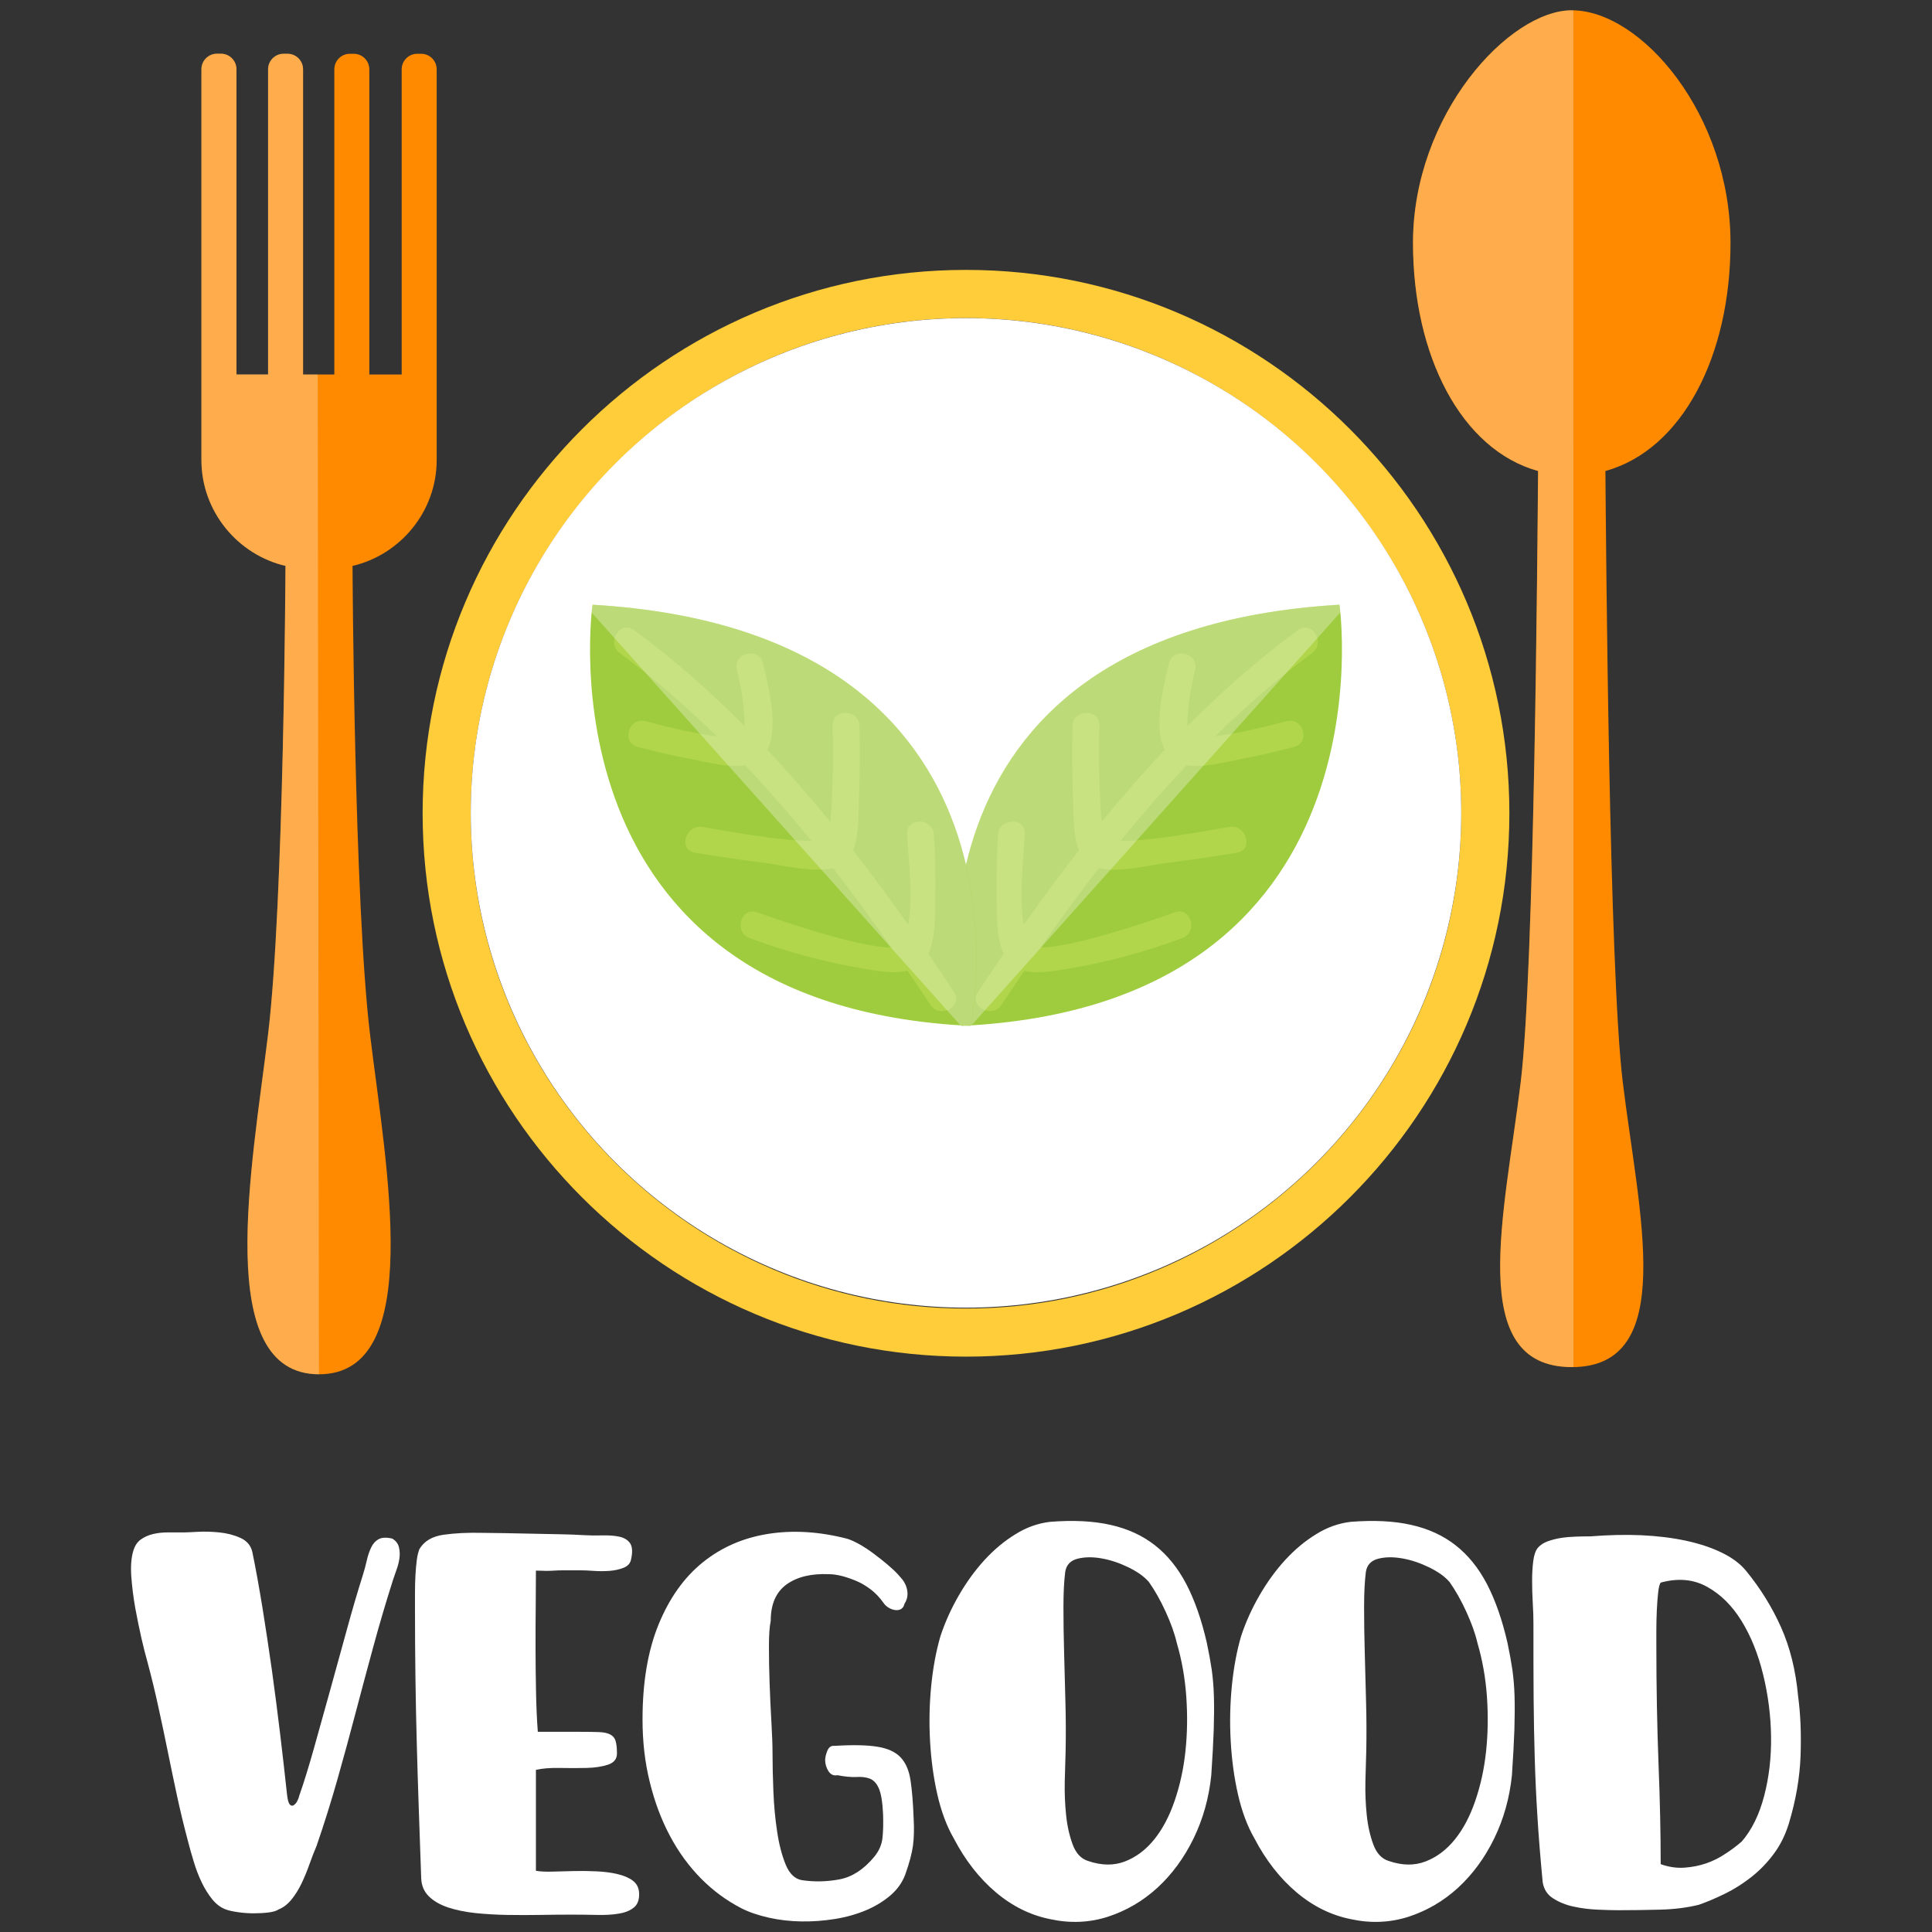 <?xml version="1.0" encoding="utf-8"?>
<!-- Generator: Adobe Illustrator 19.0.0, SVG Export Plug-In . SVG Version: 6.00 Build 0)  -->
<svg version="1.1" id="Camada_1" xmlns="http://www.w3.org/2000/svg" xmlns:xlink="http://www.w3.org/1999/xlink" x="0px" y="0px"
	 viewBox="0 0 2048 2048" style="enable-background:new 0 0 2048 2048;" xml:space="preserve">
<rect x="0" y="0" width="2048" height="2048" fill="#333333" stroke="none"/>
<style type="text/css">
	.st0{fill:#FFCC3A;}
	.st1{fill:#FF8A00;}
	.st2{opacity:0.3;fill:#FFFFFF;}
	.st3{fill:#FFFFFF;}
	.st4{fill:#9FCC3E;}
	.st5{fill:#B1D64C;}
</style>
<g id="XMLID_34_">
	<g id="XMLID_35_">
		<path id="XMLID_36_" class="st0" d="M1024,1438.1c-317.6,0-576-258.4-576-576s258.4-576,576-576s576,258.4,576,576
			S1341.6,1438.1,1024,1438.1z M1024,337.1c-289.5,0-525,235.5-525,525c0,289.5,235.5,525,525,525c289.5,0,525-235.5,525-525
			C1549,572.6,1313.5,337.1,1024,337.1z"/>
	</g>
</g>
<g id="XMLID_27_">
	<g id="XMLID_31_">
		<path id="XMLID_12_" class="st1" d="M1834.4,257.5c0-136.2-94.6-246.6-168.3-246.6c-66.4,0-168.3,110.4-168.3,246.6
			c0,119.6,51.1,219.2,132.6,241.8c-0.7,80.2-3.9,528.6-18.4,647.7c-17,140.1-58.9,302.2,54.1,302.2c113,0,71.1-162.1,54.1-302.2
			c-14.5-119-17.7-567.5-18.4-647.7C1783.4,476.7,1834.5,377,1834.4,257.5z"/>
		<path id="XMLID_11_" class="st2" d="M1666.2,1449.1c0.6,0,1.1-0.1,1.7-0.1L1667.8,11c-0.5,0-1.1-0.1-1.6-0.1
			c-66.4,0-168.3,110.4-168.3,246.6c0,119.6,51.1,219.2,132.6,241.8c-0.7,80.2-3.9,528.6-18.4,647.7
			C1595.1,1287,1553.2,1449.1,1666.2,1449.1z"/>
	</g>
	<g id="XMLID_28_">
		<path id="XMLID_10_" class="st1" d="M446.4,57h-4.1c-9.1,0-16.5,7.4-16.5,16.5v323.5l-34.3,0l0-323.5c0-9.1-7.4-16.5-16.5-16.5
			l-4.1,0c-9.1,0-16.5,7.4-16.5,16.5v323.5l-33.1,0l0-323.5c0-9.1-7.4-16.5-16.5-16.5l-4.1,0c-9.1,0-16.5,7.4-16.5,16.5v323.5h-33.5
			V73.4c0-9.1-7.4-16.5-16.5-16.5H230c-9.1,0-16.5,7.4-16.5,16.5v323.5v90.7c0,54.6,38.5,100.6,89.6,112.4l-0.5,0
			c0,0-1.5,356.8-18.5,496.9c-17,140.1-58.9,359.9,54.1,359.9c113,0,71.1-219.8,54.1-359.9c-17-140.1-18.6-496.9-18.6-496.9l-0.4,0
			c51.1-11.8,89.6-57.8,89.6-112.4l0-90.7l0-323.5C462.9,64.4,455.5,57,446.4,57z"/>
		<path id="XMLID_9_" class="st2" d="M321.2,396.9l0-323.5c0-9.1-7.4-16.5-16.5-16.5l-4.1,0c-9.1,0-16.5,7.4-16.5,16.5v323.5h-33.5
			V73.4c0-9.1-7.4-16.5-16.5-16.5H230c-9.1,0-16.5,7.4-16.5,16.5v323.5v90.7c0,54.6,38.5,100.6,89.6,112.4l-0.5,0
			c0,0-1.5,356.8-18.5,496.9c-17,140.1-58.9,359.8,54,359.9l-1.3-1059.8H321.2z"/>
	</g>
</g>
<ellipse id="XMLID_1_" class="st3" cx="1024" cy="861.7" rx="525" ry="524.5"/>
<g id="XMLID_18_">
	<g id="XMLID_23_">
		<path id="XMLID_8_" class="st4" d="M1019,1087.5c0,0-87.3-417.5,400.9-446.5C1420,641,1480.2,1065.7,1019,1087.5z"/>
		<path id="XMLID_7_" class="st5" d="M1375.9,668c-41.5,30.4-80.5,64.8-117.3,101.9c-0.2-6.3,0.6-12.9,1.1-18.7
			c1.1-13.8,3.9-27.7,7.2-41.2c4.3-17.9-23.4-24.7-27.7-6.8c-5,20.8-17.1,66.8-4.6,91.6c-23.1,24.6-45.4,50.2-66.8,76.5
			c-1.6-14.6-2-29.4-2.4-44.1c-0.5-19.4-0.5-38.8,0-58.1c0.5-18.4-28.1-17.8-28.5,0.5c-0.6,25.9-0.4,51.9,0.6,77.7
			c0.6,13-0.4,37.4,6.1,54.2c-20.2,25.9-39.6,52.3-58.4,78.9c-5.4-30.6-0.5-67.4,1.3-96c1.1-18.4-27.4-17.7-28.5,0.5
			c-1.4,21.7-1.8,43.6-1.5,65.4c0.2,17.3-0.8,43,7.5,60.7c-9.2,13.5-18.3,27-27.3,40.5c-10.1,15.4,15,28.9,25,13.6
			c7.9-12,16-24,24.2-36c15.1,3.5,34-0.2,46.7-2.3c41.1-6.8,81.6-17.9,120.7-32.4c17.1-6.3,9.2-33.7-8.1-27.3
			c-14.2,5.2-107.2,37.8-142.1,37.2c19.8-28.3,40.3-56.5,61.8-84.1c21.8,5.2,53.2-3.1,72.3-5.5c24.8-3.1,49.5-6.8,74.1-10.8
			c18.1-3,9.8-30.3-8.1-27.3c-37.6,6.2-77.1,14.1-115.6,15c22.5-27.7,45.9-54.6,70.3-80.4c18,3,40.3-3.4,56.7-6.4
			c19.2-3.6,38.3-8.1,57.2-13c17.8-4.7,9.7-32-8.1-27.3c-24.8,6.5-50.1,12.7-75.7,16.1c32.6-32,66.8-61.8,102.9-88.3
			C1405.7,681.4,1390.7,657.1,1375.9,668z"/>
		<path id="XMLID_6_" class="st2" d="M1420,641C931.7,670,1019,1087.5,1019,1087.5c3.7-0.2,7.2-0.5,10.9-0.7l391-437.7
			C1420.4,643.9,1420,641,1420,641z"/>
	</g>
	<g id="XMLID_19_">
		<path id="XMLID_5_" class="st4" d="M1029,1087.5c0,0,87.3-417.5-400.9-446.5C628,641,567.8,1065.7,1029,1087.5z"/>
		<path id="XMLID_15_" class="st5" d="M672.1,668c41.5,30.4,80.5,64.8,117.3,101.9c0.2-6.3-0.6-12.9-1.1-18.7
			c-1.1-13.8-3.9-27.7-7.2-41.2c-4.3-17.9,23.4-24.7,27.7-6.8c5,20.8,17.1,66.8,4.6,91.6c23.1,24.6,45.4,50.2,66.8,76.5
			c1.6-14.6,2-29.4,2.4-44.1c0.5-19.4,0.5-38.8,0-58.1c-0.5-18.4,28.1-17.8,28.5,0.5c0.6,25.9,0.4,51.9-0.6,77.7
			c-0.6,13,0.4,37.4-6.1,54.2c20.2,25.9,39.6,52.3,58.4,78.9c5.4-30.6,0.5-67.4-1.3-96c-1.1-18.4,27.4-17.7,28.5,0.5
			c1.4,21.7,1.8,43.6,1.5,65.4c-0.2,17.3,0.8,43-7.5,60.7c9.2,13.5,18.4,27,27.3,40.5c10.1,15.4-15,28.9-25.1,13.6
			c-7.9-12-16-24-24.2-36c-15.1,3.5-34-0.2-46.7-2.3c-41.1-6.8-81.6-17.9-120.7-32.4c-17.1-6.3-9.2-33.7,8.1-27.3
			c14.2,5.2,107.2,37.8,142.1,37.2c-19.8-28.3-40.3-56.5-61.8-84.1c-21.8,5.2-53.2-3.1-72.3-5.5c-24.8-3.1-49.5-6.8-74.1-10.8
			c-18.1-3-9.8-30.3,8.1-27.3c37.6,6.2,77.1,14.1,115.6,15c-22.5-27.7-45.9-54.6-70.3-80.4c-18,3-40.3-3.4-56.7-6.4
			c-19.2-3.6-38.3-8.1-57.2-13c-17.8-4.7-9.7-32,8.1-27.3c24.8,6.5,50.1,12.7,75.7,16.1c-32.6-32-66.8-61.8-102.9-88.3
			C642.3,681.4,657.3,657.1,672.1,668z"/>
		<path id="XMLID_16_" class="st2" d="M628,641c488.3,29.1,400.9,446.5,400.9,446.5c-3.7-0.2-7.2-0.5-10.9-0.7l-391-437.7
			C627.6,643.9,628,641,628,641z"/>
	</g>
</g>
<g id="XMLID_3_">
	<path id="XMLID_4_" class="st3" d="M317,1904.2c5-14.2,10.2-31.1,15.7-50.6c5.5-19.6,11.2-40,17.1-61.3
		c5.9-21.3,11.8-42.6,17.6-63.8c5.8-21.3,11.5-40.7,17.1-58.4c1.6-5,3-10.2,4.2-15.5c1.2-5.4,2.8-10.1,4.7-14.1c1.9-4,4.5-7,8-8.9
		c3.4-1.9,8.3-2.1,14.5-0.6c3.8,2.3,6.1,5.4,7,9.2c0.9,3.8,1.1,7.8,0.5,11.8c-0.6,4-1.6,8.1-3.1,12.1c-1.4,4-2.6,7.4-3.5,10.1
		c-7.8,24.5-14.9,48.6-21.3,72.2c-6.4,23.6-12.7,47-18.8,70.2c-6.1,23.2-12.4,46.4-19,69.6c-6.6,23.2-13.9,46.7-22.1,70.5
		c-2.5,5.8-5,12.2-7.5,19.3c-2.5,7.1-5.3,13.9-8.4,20.4c-3.1,6.5-6.7,12.3-10.8,17.3c-4.1,5-8.6,8.4-13.6,10.4
		c-2.2,1.5-5.7,2.6-10.6,3.2c-4.9,0.6-10.1,0.9-15.7,0.9c-5.6,0-11.2-0.4-16.7-1.2c-5.5-0.8-9.8-1.7-12.9-2.9
		c-5.3-1.9-10.1-5.5-14.3-10.6c-4.2-5.2-8-11.2-11.3-18.1c-3.3-6.9-6.1-14.2-8.4-21.9c-2.3-7.7-4.5-15.1-6.3-22.4
		c-4.4-16.5-8.2-32.4-11.5-47.7c-3.3-15.3-6.5-30.7-9.6-46c-3.1-15.3-6.4-31-9.9-46.9c-3.4-15.9-7.5-32.7-12.2-50.3
		c-1.6-5.4-3.5-13.1-5.9-23.3c-2.3-10.2-4.5-20.9-6.6-32.2c-2-11.3-3.4-22.4-4.2-33.4c-0.8-10.9-0.1-20,2.1-27.3
		c1.6-5.4,4.2-9.4,8-12.1c3.8-2.7,8.1-4.6,13.1-5.8c5-1.2,10.4-1.7,16.2-1.7c5.8,0,11.5,0,17.1,0c1.9,0,6.4-0.2,13.6-0.6
		c7.2-0.4,14.9-0.2,23,0.6c8.1,0.8,15.6,2.7,22.5,5.8c6.9,3.1,11.1,8.1,12.7,15c3.8,18.4,7.3,38.2,10.8,59.5
		c3.4,21.3,6.7,43.1,9.9,65.6c3.1,22.4,6,44.9,8.7,67.3c2.7,22.4,5.1,43.8,7.3,64.1c0.6,5.8,1.6,9.4,2.8,10.9c1.2,1.5,2.6,1.9,4,1.2
		c1.4-0.8,2.7-2.1,3.8-4C316,1907.5,316.7,1905.8,317,1904.2z"/>
	<path id="XMLID_20_" class="st3" d="M568.1,1664.9c0,10.4-0.1,22.6-0.2,36.8c-0.2,14.2-0.2,29-0.2,44.6c0,15.5,0.2,31.1,0.5,46.6
		c0.3,15.5,0.9,29.8,1.9,42.9h45c8.4,0,15.2,0.1,20.2,0.3c5,0.2,8.9,1.1,11.7,2.6c2.8,1.5,4.7,3.8,5.6,6.9c0.9,3.1,1.4,7.5,1.4,13.2
		s-3.1,9.7-9.4,11.8c-6.3,2.1-13.9,3.3-23,3.5c-9.1,0.2-18.5,0.2-28.4,0c-9.9-0.2-18.2,0.5-25.1,2v107c4.4,0.8,10.1,1.1,17.1,0.9
		c7-0.2,14.6-0.4,22.8-0.6c8.1-0.2,16.3-0.1,24.4,0.3c8.1,0.4,15.5,1.3,22.1,2.9c6.6,1.5,12,3.8,16.2,6.9c4.2,3.1,6.5,7.5,6.8,13.2
		c0.3,6.9-1.5,12-5.4,15.2c-3.9,3.3-9.2,5.5-16,6.6c-6.7,1.2-14.5,1.6-23.2,1.4c-8.8-0.2-17.8-0.3-27.2-0.3
		c-10.3,0-21.3,0.1-33.1,0.3c-11.7,0.2-23.5,0.2-35.2,0c-11.7-0.2-23-0.9-33.8-2c-10.8-1.2-20.4-3.2-28.9-6
		c-8.4-2.9-15.2-6.8-20.2-11.8c-5-5-7.7-11.3-8-19c-0.9-26.5-1.8-51.3-2.6-74.5c-0.8-23.2-1.5-46.1-2.1-68.7
		c-0.6-22.6-1.1-45.4-1.4-68.4c-0.3-23-0.5-47.5-0.5-73.6c0-5.8,0-11.8,0-18.1c0-6.3,0.2-12.4,0.5-18.1c0.3-5.8,0.8-11,1.4-15.8
		c0.6-4.8,1.6-8.7,2.8-11.8c5-8.4,13.5-13.5,25.6-15.2c12-1.7,25.9-2.4,41.5-2c5.9,0,13.7,0.1,23.2,0.3c9.5,0.2,19.5,0.4,30,0.6
		c10.5,0.2,20.5,0.4,30,0.6c9.5,0.2,17.3,0.5,23.2,0.9c6.9,0.4,13.8,0.5,20.6,0.3c6.9-0.2,12.9,0.3,18.1,1.4
		c5.2,1.2,8.9,3.6,11.3,7.2c2.3,3.6,2.6,9.5,0.7,17.5c-0.9,3.8-3.6,6.6-8,8.3c-4.4,1.7-9.3,2.8-14.8,3.2c-5.5,0.4-11,0.4-16.7,0
		c-5.6-0.4-10.3-0.6-14.1-0.6c-7.2,0-12.8,0-16.9,0c-4.1,0-7.6,0.1-10.6,0.3c-3,0.2-5.9,0.3-8.7,0.3S572.7,1664.9,568.1,1664.9z"/>
	<path id="XMLID_22_" class="st3" d="M887.8,1881.8c-4.1,0.8-7.3-0.7-9.6-4.3c-2.3-3.6-3.5-7.6-3.5-11.8c0-2.7,0.8-5.9,2.3-9.8
		c1.6-3.8,4.1-5.6,7.5-5.2c19.4-1.2,34.6-0.9,45.5,0.9c10.9,1.7,19.2,5.5,24.6,11.2c5.5,5.8,9,13.9,10.6,24.4
		c1.6,10.6,2.7,24.1,3.3,40.6c0.6,10.7,0.4,20.2-0.7,28.5c-1.1,8.2-3.8,18.5-8.2,30.8c-3.1,8.4-8.4,15.8-15.7,22.1
		c-7.4,6.3-16,11.6-26,15.8c-10,4.2-21,7.3-32.8,9.2c-11.9,1.9-23.8,2.8-35.7,2.6c-11.9-0.2-23.4-1.5-34.5-4
		c-11.1-2.5-20.9-5.8-29.3-10.1c-15.6-8.1-29.9-18.6-42.7-31.6c-12.8-13-23.8-28.1-32.8-45.1c-9.1-17.1-16.2-36-21.3-56.9
		c-5.2-20.9-7.7-43-7.7-66.4c0-39.5,5.7-73.1,17.1-100.9c11.4-27.8,27-49.7,46.7-65.6c19.7-15.9,42.8-26,69.2-30.2
		c26.4-4.2,54.5-2.5,84.2,5.2c3.8,1.2,8.1,3.2,13.1,6c5,2.9,10.1,6.2,15.2,10.1c5.2,3.8,10,7.7,14.5,11.5c4.5,3.8,8.2,7.3,11,10.4
		c0.6,0.8,1.8,2.1,3.5,4c1.7,1.9,3.2,4.3,4.5,7.2c1.2,2.9,1.9,6,1.9,9.5s-1.1,6.9-3.3,10.4c-0.6,2.7-1.9,4.5-3.8,5.5
		c-1.9,1-4,1.2-6.3,0.9c-2.3-0.4-4.6-1.2-6.8-2.6c-2.2-1.3-3.9-3-5.2-4.9c-3.8-5.4-8.1-10-12.9-13.8c-4.9-3.8-9.9-6.9-15.2-9.2
		c-5.3-2.3-10.6-4.1-15.7-5.5c-5.2-1.3-9.9-2-14.3-2c-18.8-0.8-33.7,2.9-44.8,10.9c-11.1,8.1-16.7,20.9-16.7,38.5
		c-1.3,6.1-1.9,15.2-1.9,27.3c0,12.1,0.2,25,0.7,38.8c0.5,13.8,1.1,27.5,1.9,41.1c0.8,13.6,1.2,24.6,1.2,33.1
		c0,11.9,0.3,25.3,0.9,40.3c0.6,15,1.9,29.2,4,42.9c2,13.6,5.1,25.3,9.1,35.1c4.1,9.8,9.9,15.2,17.4,16.4
		c13.1,1.9,26.3,1.6,39.6-0.9c13.3-2.5,25.6-10.4,36.8-23.9c5-6.1,7.9-12.7,8.7-19.6c0.8-6.9,1-15.3,0.7-25.3
		c-0.6-13-2.1-22.2-4.5-27.6c-2.3-5.4-5.6-8.8-9.6-10.4c-4.1-1.5-8.9-2.1-14.5-1.7C901.9,1883.9,895.3,1883.3,887.8,1881.8z"/>
	<path id="XMLID_25_" class="st3" d="M1113.2,1613.2c24.4-1.9,45.7-0.9,63.8,3.2c18.1,4,33.9,11.2,47.2,21.6
		c13.3,10.4,24.4,24.1,33.3,41.1c8.9,17.1,16.2,37.9,21.8,62.4c2.2,10.4,3.9,19.8,5.2,28.5c1.2,8.6,2,18.1,2.3,28.5
		c0.3,10.4,0.2,22.1-0.2,35.4c-0.5,13.2-1.3,29.2-2.6,48c-2.5,24.2-8.8,46.5-18.8,67c-10,20.5-22.8,37.9-38.2,52.1
		c-15.5,14.2-33,24.4-52.5,30.8c-19.6,6.3-40,7.2-61.2,2.6c-21-4.2-40.2-13.7-57.7-28.5c-17.5-14.8-32.4-33.8-44.6-57.2
		c-7.5-13-13.3-28.6-17.4-46.6c-4.1-18-6.6-36.8-7.7-56.4c-1.1-19.6-0.7-39,1.2-58.4c1.9-19.4,5.2-37.1,9.9-53.2
		c5-15,11.5-29.3,19.5-43.1c8-13.8,17-26.3,27.2-37.4c10.2-11.1,21.1-20.2,32.8-27.3C1088.1,1619,1100.4,1614.7,1113.2,1613.2z
		 M1247.4,1741.4c-2.2-9.6-6.1-20.5-11.7-32.8c-5.6-12.3-11.6-22.8-17.8-31.6c-5-5.8-12.2-10.9-21.6-15.5
		c-9.4-4.6-18.8-7.8-28.4-9.5c-9.5-1.7-18.1-1.6-25.6,0.3c-7.5,1.9-11.9,6.5-13.1,13.8c-1.3,10-1.9,22.4-1.9,37.4
		c0,15,0.2,31.1,0.7,48.3c0.5,17.3,0.9,34.9,1.4,52.9c0.5,18,0.5,35.1,0.2,51.2c-0.3,8.8-0.6,19.5-0.9,31.9
		c-0.3,12.5,0.2,24.5,1.4,36.2c1.2,11.7,3.6,22.1,7,31.3c3.4,9.2,8.8,15,16,17.3c14.4,5,27.5,5.2,39.4,0.6
		c11.9-4.6,22.2-12.4,31-23.3c8.8-10.9,16-24.5,21.6-40.8c5.6-16.3,9.5-33.8,11.5-52.6c2-18.8,2.3-38.1,0.9-58.1
		C1256.1,1778.4,1252.7,1759.5,1247.4,1741.4z"/>
	<path id="XMLID_30_" class="st3" d="M1431.9,1613.2c24.4-1.9,45.7-0.9,63.8,3.2c18.1,4,33.9,11.2,47.2,21.6
		c13.3,10.4,24.4,24.1,33.3,41.1c8.9,17.1,16.2,37.9,21.8,62.4c2.2,10.4,3.9,19.8,5.2,28.5c1.2,8.6,2,18.1,2.3,28.5
		c0.3,10.4,0.2,22.1-0.2,35.4c-0.5,13.2-1.3,29.2-2.6,48c-2.5,24.2-8.8,46.5-18.8,67c-10,20.5-22.8,37.9-38.2,52.1
		c-15.5,14.2-33,24.4-52.5,30.8c-19.6,6.3-40,7.2-61.2,2.6c-21-4.2-40.2-13.7-57.7-28.5c-17.5-14.8-32.4-33.8-44.6-57.2
		c-7.5-13-13.3-28.6-17.4-46.6c-4.1-18-6.6-36.8-7.7-56.4c-1.1-19.6-0.7-39,1.2-58.4c1.9-19.4,5.2-37.1,9.9-53.2
		c5-15,11.5-29.3,19.5-43.1c8-13.8,17-26.3,27.2-37.4c10.2-11.1,21.1-20.2,32.8-27.3C1406.8,1619,1419.1,1614.7,1431.9,1613.2z
		 M1566.1,1741.4c-2.2-9.6-6.1-20.5-11.7-32.8c-5.6-12.3-11.6-22.8-17.8-31.6c-5-5.8-12.2-10.9-21.6-15.5
		c-9.4-4.6-18.8-7.8-28.4-9.5c-9.5-1.7-18.1-1.6-25.6,0.3c-7.5,1.9-11.9,6.5-13.1,13.8c-1.3,10-1.9,22.4-1.9,37.4
		c0,15,0.2,31.1,0.7,48.3c0.5,17.3,0.9,34.9,1.4,52.9c0.5,18,0.5,35.1,0.2,51.2c-0.3,8.8-0.6,19.5-0.9,31.9
		c-0.3,12.5,0.2,24.5,1.4,36.2c1.2,11.7,3.6,22.1,7,31.3c3.4,9.2,8.8,15,16,17.3c14.4,5,27.5,5.2,39.4,0.6
		c11.9-4.6,22.2-12.4,31-23.3c8.8-10.9,16-24.5,21.6-40.8c5.6-16.3,9.5-33.8,11.5-52.6c2-18.8,2.3-38.1,0.9-58.1
		C1574.8,1778.4,1571.4,1759.5,1566.1,1741.4z"/>
	<path id="XMLID_37_" class="st3" d="M1635.3,1995.1c-2.5-26.5-4.4-49.8-5.6-70.2c-1.3-20.3-2.2-40.5-2.8-60.7
		c-0.6-20.1-1-41.4-1.2-63.8c-0.2-22.4-0.2-49-0.2-79.7c0-6.1-0.2-13.2-0.7-21.3c-0.5-8.1-0.7-15.9-0.7-23.6c0-7.7,0.4-14.7,1.2-21
		c0.8-6.3,2.4-11,4.9-14.1c2.8-3.1,6.3-5.4,10.6-6.9c4.2-1.5,8.8-2.7,13.8-3.5c5-0.8,10.2-1.2,15.5-1.4c5.3-0.2,10.6-0.3,16-0.3
		c18.8-1.5,36.7-1.9,53.7-1.2c17,0.8,32.8,2.7,47.2,5.8c14.4,3.1,27.1,7.3,38.2,12.7c11.1,5.4,19.8,11.9,26,19.6
		c15,18.4,27.3,38.2,36.8,59.5c9.5,21.3,15.6,45.7,18.1,73.3c2.5,18.4,3.4,39.2,2.6,62.4c-0.8,23.2-4.9,47.3-12.4,72.2
		c-3.8,12.3-9.1,23.1-16.2,32.5c-7,9.4-14.9,17.5-23.7,24.4c-8.8,6.9-18,12.8-27.7,17.5c-9.7,4.8-18.9,8.7-27.7,11.8
		c-12.5,3.1-26.1,4.8-40.8,5.2c-14.7,0.4-29.6,0.6-44.6,0.6c-6.3,0-13.7-0.2-22.3-0.6c-8.6-0.4-17-1.4-25.1-3.2
		c-8.1-1.7-15.3-4.6-21.6-8.6C1640.3,2008.6,1636.5,2002.8,1635.3,1995.1z M1846.4,1952c10.6-12.3,18.5-28.4,23.7-48.3
		c5.2-19.9,7.6-40.9,7.3-63c-0.3-22-3.1-43.9-8.4-65.6c-5.3-21.7-12.9-40.6-22.8-56.7c-9.9-16.1-22-28.2-36.4-36.2
		c-14.4-8.1-30.8-9.6-49.3-4.6c-1.3,1.5-2.2,5.1-2.8,10.6c-0.6,5.6-1.1,11.8-1.4,18.7c-0.3,6.9-0.5,13.8-0.5,20.7s0,12.7,0,17.3
		c0,43.3,0.8,84.9,2.3,124.8c1.6,39.9,2.3,75.3,2.3,106.4c8.8,3.1,17.2,4.3,25.3,3.7c8.1-0.6,15.8-2.1,23-4.6
		c7.2-2.5,13.9-5.8,20.2-10.1C1835.3,1961,1841.1,1956.6,1846.4,1952z"/>
</g>
</svg>
